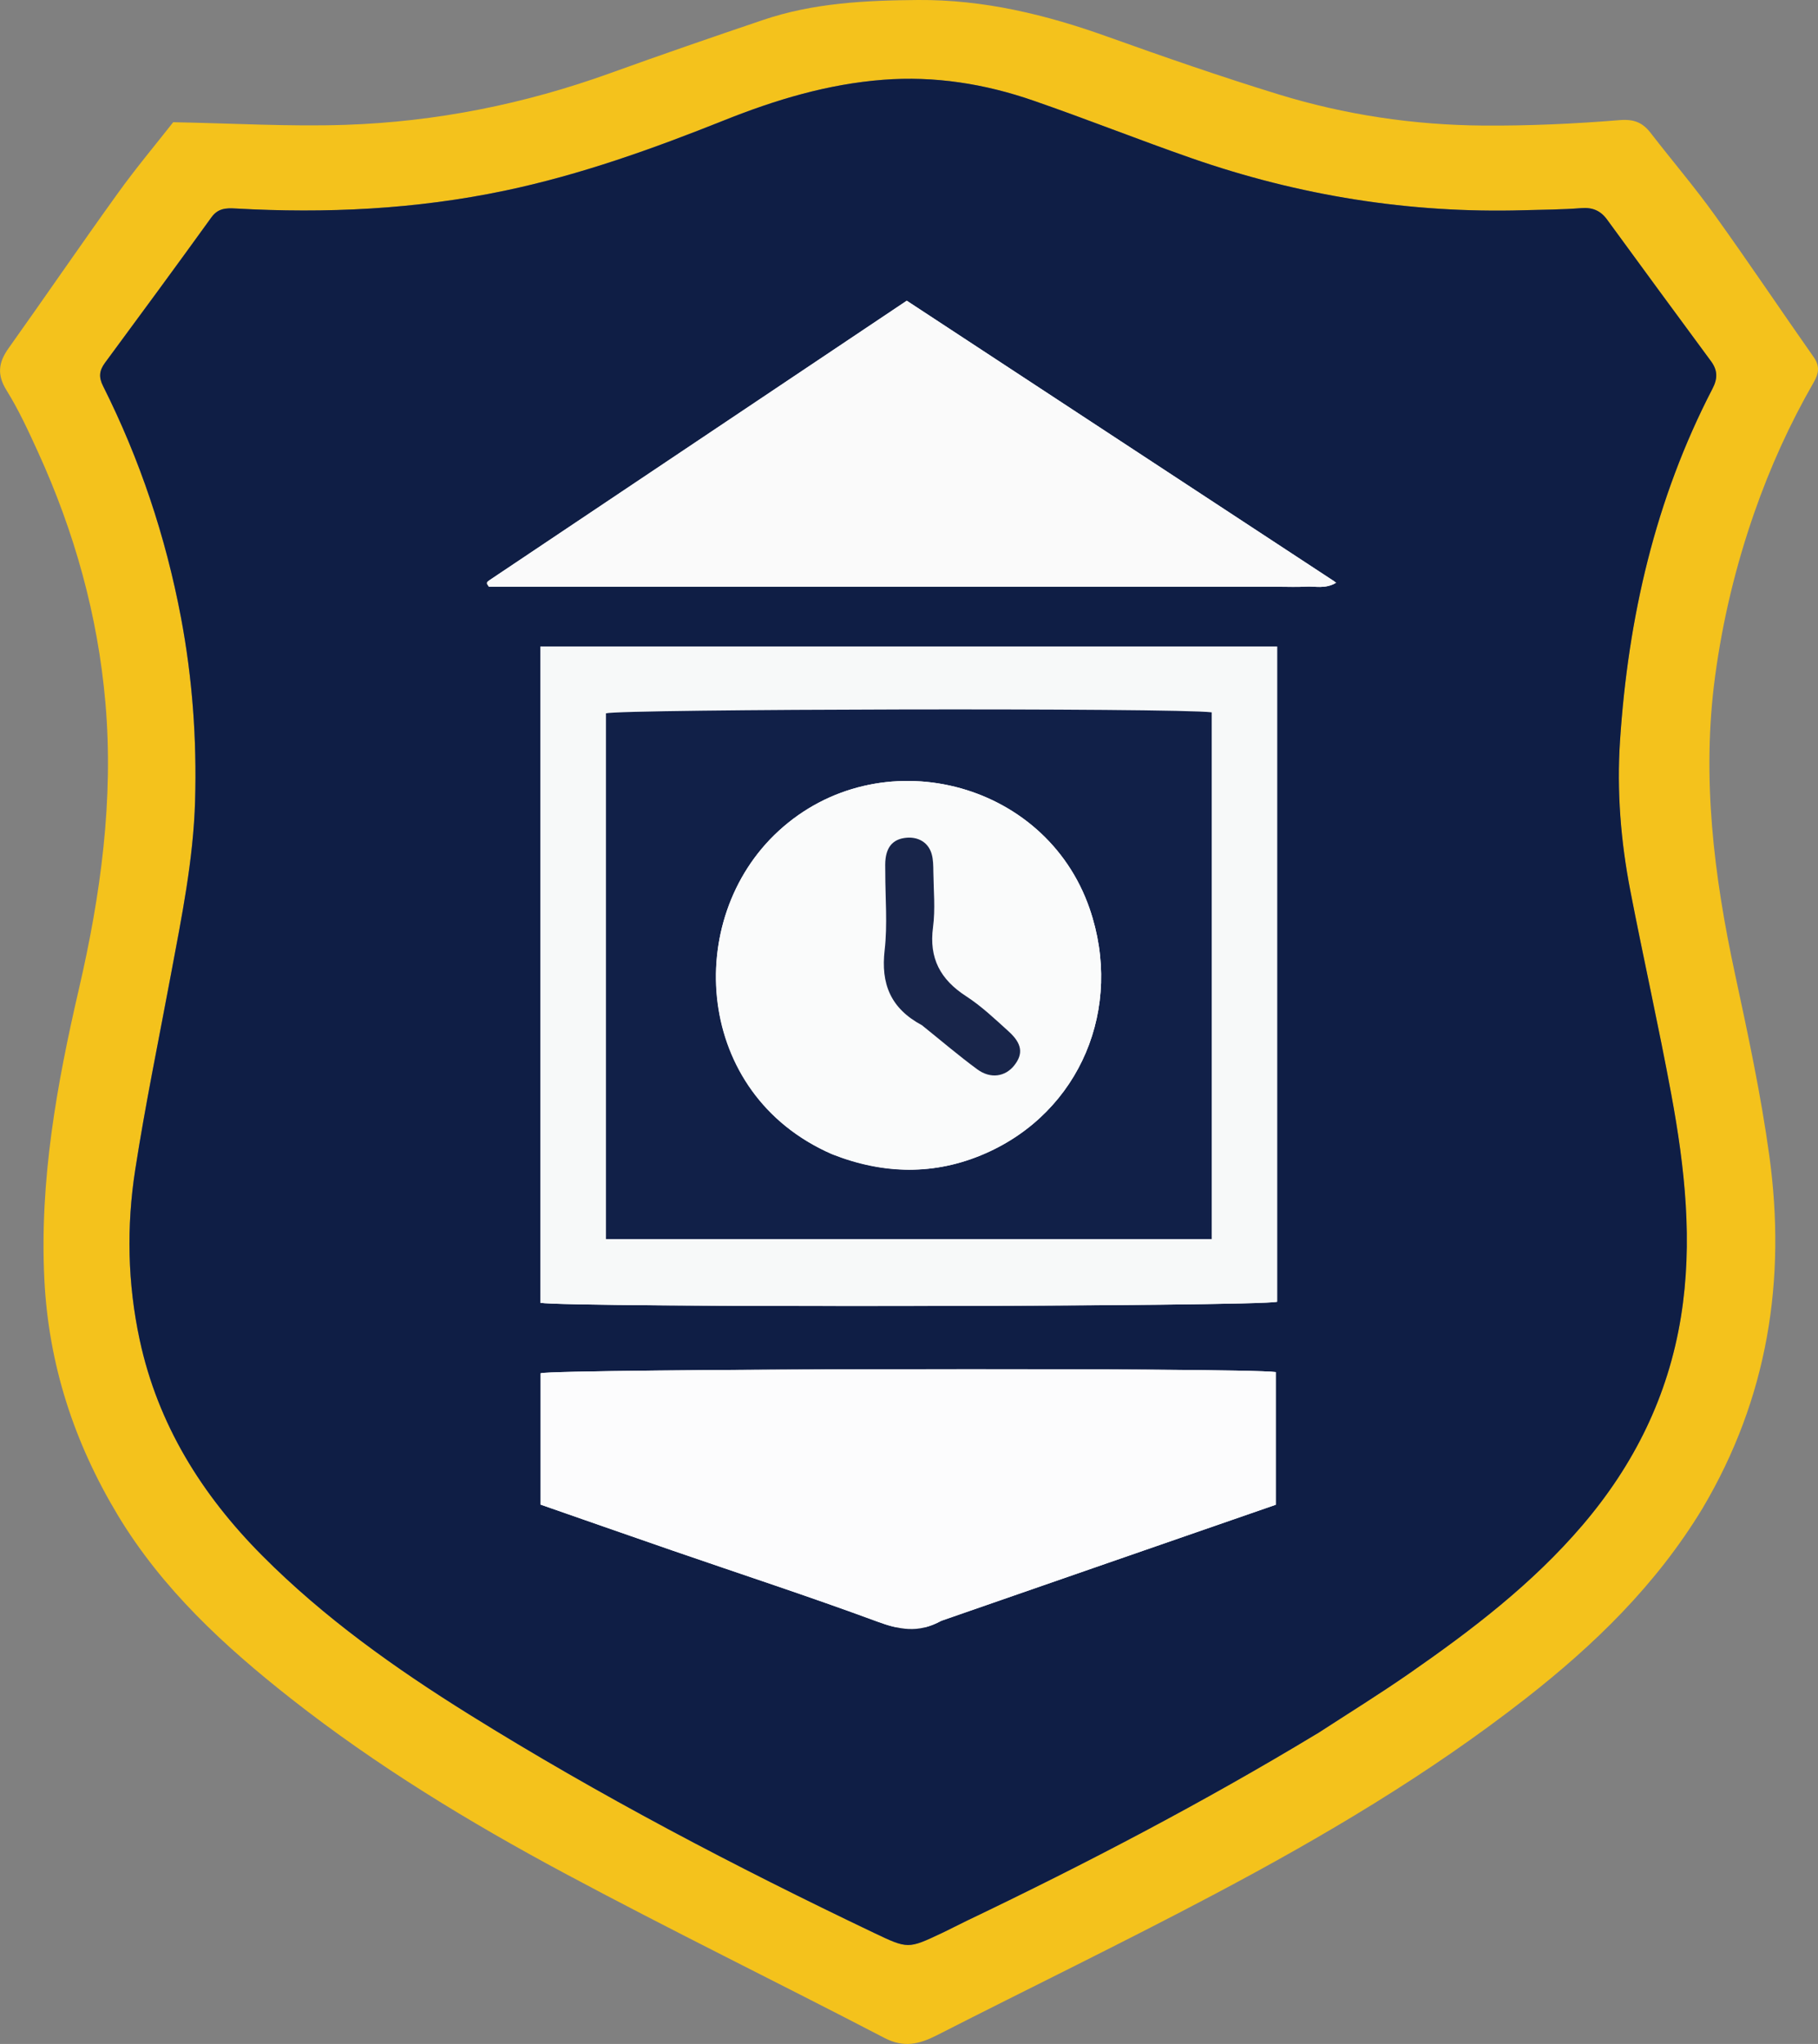 <?xml version="1.0" encoding="UTF-8"?><svg xmlns="http://www.w3.org/2000/svg" viewBox="0 0 552.01 620.66"><rect x="0" y="0" width="552.01" height="620.66" fill="#808080" stroke="none"/><g isolation="isolate"><g id="Layer_2"><g id="MinimalBadge"><g id="BadgeGroup" mix-blend-mode="screen"><rect x="147.82" y="84.55" width="257.95" height="410.09" fill="#fff" stroke="#000" stroke-miterlimit="10"/><path id="BadgeFrame" d="M516.89,458.12c-14.06,23.2-32.83,41.38-53.6,57.62-29.42,23-61.47,41.96-94.38,59.39-27.91,14.79-56.35,28.57-84.49,42.92-5.28,2.69-9.99,3.85-15.81.82-32.39-16.85-65.2-32.88-97.37-50.13-28.89-15.49-56.92-32.54-82.77-52.85-20.33-15.98-39.24-33.41-52.73-55.84-13.24-22.02-20.99-45.68-22.27-71.54-1.49-30.04,3.76-59.15,10.48-88.15,6.63-28.61,10.6-57.52,8.06-86.94-2.3-26.55-9.41-51.93-20.48-76.17-2.91-6.37-5.86-12.8-9.55-18.73-2.97-4.77-2.43-8.49.61-12.76,11.12-15.63,21.95-31.46,33.15-47.03,5.58-7.76,11.74-15.1,16.85-21.62,18.23.34,35.3,1.37,52.32.8,27.52-.93,54.32-6.3,80.28-15.66,15.4-5.56,30.88-10.9,46.39-16.15C246.86.9,262.71.12,278.71,0c19.99-.15,38.92,4.45,57.57,11.14,17.18,6.15,34.43,12.14,51.87,17.5,20.22,6.22,41.08,9.34,62.23,9.49,13.79.1,27.62-.53,41.37-1.65,4.45-.36,7.01.74,9.48,3.93,6.44,8.33,13.29,16.35,19.42,24.89,10.23,14.24,19.99,28.82,30.07,43.17,1.95,2.78,1.5,5-.05,7.69-7.25,12.6-13.21,25.78-18,39.52-5.64,16.17-9.61,32.69-11.9,49.67-4.12,30.59-.39,60.57,6.05,90.46,3.93,18.26,7.85,36.58,10.4,55.07,5.18,37.67-.38,73.63-20.32,107.23ZM400.24,526.25c9.21-6.01,18.57-11.8,27.61-18.07,19.06-13.23,37.45-27.27,52.65-45.07,15.71-18.4,25.99-39.2,29.87-63.2,3.69-22.79,1.2-45.25-2.93-67.61-3.82-20.68-8.45-41.21-12.44-61.86-2.9-14.97-4.12-30.15-3.13-45.37,2.46-37.47,10.7-73.49,28.09-107.06,1.61-3.11,1.57-5.59-.48-8.36-10.56-14.3-21.06-28.64-31.54-42.99-1.98-2.71-4.41-3.73-7.84-3.46-5.83.46-11.7.47-17.55.64-34.55.98-68.13-4.43-100.72-15.78-16.13-5.62-32.01-11.94-48.15-17.53-14.72-5.09-29.91-7.51-45.58-6.3-16.76,1.3-32.61,6.06-48.1,12.25-21.75,8.7-43.73,16.59-66.75,21.42-27.02,5.67-54.28,6.97-81.75,5.41-2.98-.17-5.35-.04-7.34,2.71-10.67,14.78-21.47,29.48-32.3,44.15-1.73,2.34-1.94,4.33-.59,7.04,11.18,22.29,19.01,45.71,23.65,70.22,3.49,18.46,4.85,37.02,4.3,55.8-.51,17.87-4.08,35.26-7.34,52.71-3.68,19.75-7.76,39.44-10.84,59.29-2.67,17.18-2.32,34.49,1.35,51.59,5.53,25.74,18.85,47.09,37.23,65.57,18.77,18.87,40.31,34.18,62.79,48.19,39.57,24.66,80.82,46.25,122.88,66.32,10.39,4.96,10.42,4.92,20.64.11,2.54-1.2,5.02-2.52,7.55-3.73,36.12-17.28,71.58-35.8,106.74-57.04Z" fill="#f4c21c"/><path id="BlueInternalFill" d="M399.8,526.5c-34.72,20.98-70.18,39.5-106.3,56.78-2.53,1.21-5.01,2.53-7.55,3.73-10.21,4.81-10.24,4.85-20.64-.11-42.06-20.08-83.31-41.66-122.88-66.32-22.48-14.01-44.02-29.32-62.79-48.19-18.38-18.48-31.7-39.83-37.23-65.57-3.67-17.11-4.02-34.42-1.35-51.59,3.08-19.85,7.16-39.54,10.84-59.29,3.26-17.46,6.82-34.84,7.34-52.71.54-18.78-.81-37.34-4.3-55.8-4.64-24.52-12.47-47.93-23.65-70.22-1.36-2.7-1.14-4.69.59-7.04,10.83-14.67,21.63-29.36,32.3-44.15,1.98-2.75,4.36-2.88,7.34-2.71,27.47,1.55,54.73.26,81.75-5.41,23.02-4.83,45-12.73,66.75-21.42,15.49-6.19,31.34-10.96,48.1-12.25,15.67-1.21,30.86,1.2,45.58,6.3,16.14,5.58,32.02,11.91,48.15,17.53,32.59,11.35,66.17,16.76,100.72,15.78,5.85-.17,11.72-.18,17.55-.64,3.43-.27,5.86.75,7.84,3.46,10.48,14.35,20.98,28.69,31.54,42.99,2.05,2.77,2.09,5.26.48,8.36-17.4,33.57-25.64,69.59-28.09,107.06-1,15.22.23,30.4,3.13,45.37,3.99,20.65,8.62,41.18,12.44,61.86,4.13,22.36,6.62,44.82,2.93,67.61-3.89,24.01-14.17,44.8-29.87,63.2-15.19,17.8-33.58,31.83-52.65,45.07-9.03,6.27-18.39,12.06-28.05,18.33ZM387.78,248.12v-51.79h-223.72v199.28c8.16,1.48,218.21,1.22,223.72-.32,0-48.51,0-97.14,0-147.17ZM286.02,492.07c33.74-11.7,67.49-23.39,101.35-35.13v-40.29c-9.57-1.42-218.34-1.01-223.21.36v39.89c13.54,4.72,26.75,9.35,39.98,13.92,20.77,7.17,41.65,13.99,62.26,21.6,6.54,2.42,12.39,3.62,19.63-.34ZM388.16,178.17c2.81,0,5.63.13,8.42-.04,2.76-.16,5.73.81,9.18-1.19-43.84-28.78-86.98-57.1-130.44-85.63-42.64,28.56-84.97,56.9-127.28,85.26-.15.1-.25.42-.23.62.03.21.23.4.6.97,79.29,0,158.81,0,239.74,0Z" fill="#0f1e45"/><path d="M387.78,248.82c0,49.33,0,97.96,0,146.46-5.52,1.54-215.57,1.8-223.72.32v-199.28h223.72c0,17.4,0,34.59,0,52.49ZM367.92,308.49v-92.18c-10.88-1.41-179.29-1.02-183.93.3v159.66h183.93c0-22.48,0-44.43,0-67.78Z" fill="#f7f9f9"/><path d="M285.53,492.3c-6.74,3.73-12.59,2.53-19.13.11-20.6-7.6-41.49-14.43-62.26-21.6-13.23-4.57-26.44-9.2-39.98-13.92v-39.89c4.87-1.37,213.65-1.78,223.21-.36v40.29c-33.86,11.74-67.6,23.43-101.85,35.36Z" fill="#fcfcfd"/><path d="M387.46,178.17c-80.23,0-159.76,0-239.04,0-.37-.58-.57-.76-.6-.97-.02-.2.07-.52.23-.62,42.32-28.36,84.64-56.7,127.28-85.26,43.46,28.53,86.59,56.85,130.44,85.63-3.46,2-6.42,1.02-9.18,1.19-2.8.17-5.62.04-9.12.04Z" fill="#fafafa"/><path id="BlueClockMask" d="M367.92,309.19c0,22.65,0,44.6,0,67.08h-183.93c0-53.23,0-106.45,0-159.66,4.65-1.32,173.06-1.71,183.93-.3,0,30.63,0,61.4,0,92.88ZM252.79,350.56c15.52,6.11,31.16,6.4,46.43-.32,28.76-12.64,42.01-44.21,31.62-74.33-13.51-39.17-63.92-51.62-94.44-23.56-29.2,26.84-25.48,79.9,16.39,98.21Z" fill="#112048"/><path d="M252.31,350.31c-41.39-18.07-45.11-71.12-15.91-97.97,30.52-28.05,80.93-15.61,94.44,23.56,10.39,30.12-2.86,61.69-31.62,74.33-15.27,6.71-30.91,6.42-46.91.07ZM280.3,311.64c5.46,4.38,10.79,8.93,16.42,13.07,4.03,2.97,8.52,2.25,11.23-1.18,2.77-3.5,2.41-6.61-1.69-10.32-4.15-3.75-8.27-7.68-12.93-10.7-7.82-5.06-11.31-11.53-10.04-20.96.74-5.5.17-11.18.1-16.78-.02-1.85-.02-3.78-.54-5.53-1-3.4-3.98-5.14-7.57-4.85-3.73.31-5.83,2.29-6.38,6.19-.19,1.38-.11,2.79-.11,4.19-.01,7.93.71,15.94-.19,23.77-1.17,10.18,1.76,17.64,11.69,23.1Z" fill="#fafbfb"/><path id="ClockHands" d="M279.91,311.31c-9.55-5.14-12.47-12.6-11.3-22.77.9-7.83.18-15.84.19-23.77,0-1.4-.09-2.82.11-4.19.55-3.9,2.66-5.88,6.38-6.19,3.59-.3,6.56,1.45,7.57,4.85.52,1.75.52,3.68.54,5.53.07,5.6.63,11.28-.1,16.78-1.27,9.44,2.23,15.9,10.04,20.96,4.67,3.02,8.78,6.95,12.93,10.7,4.1,3.71,4.46,6.82,1.69,10.32-2.71,3.43-7.2,4.15-11.23,1.18-5.63-4.14-10.96-8.7-16.81-13.4Z" fill="#18254a"/></g></g></g></g></svg>
